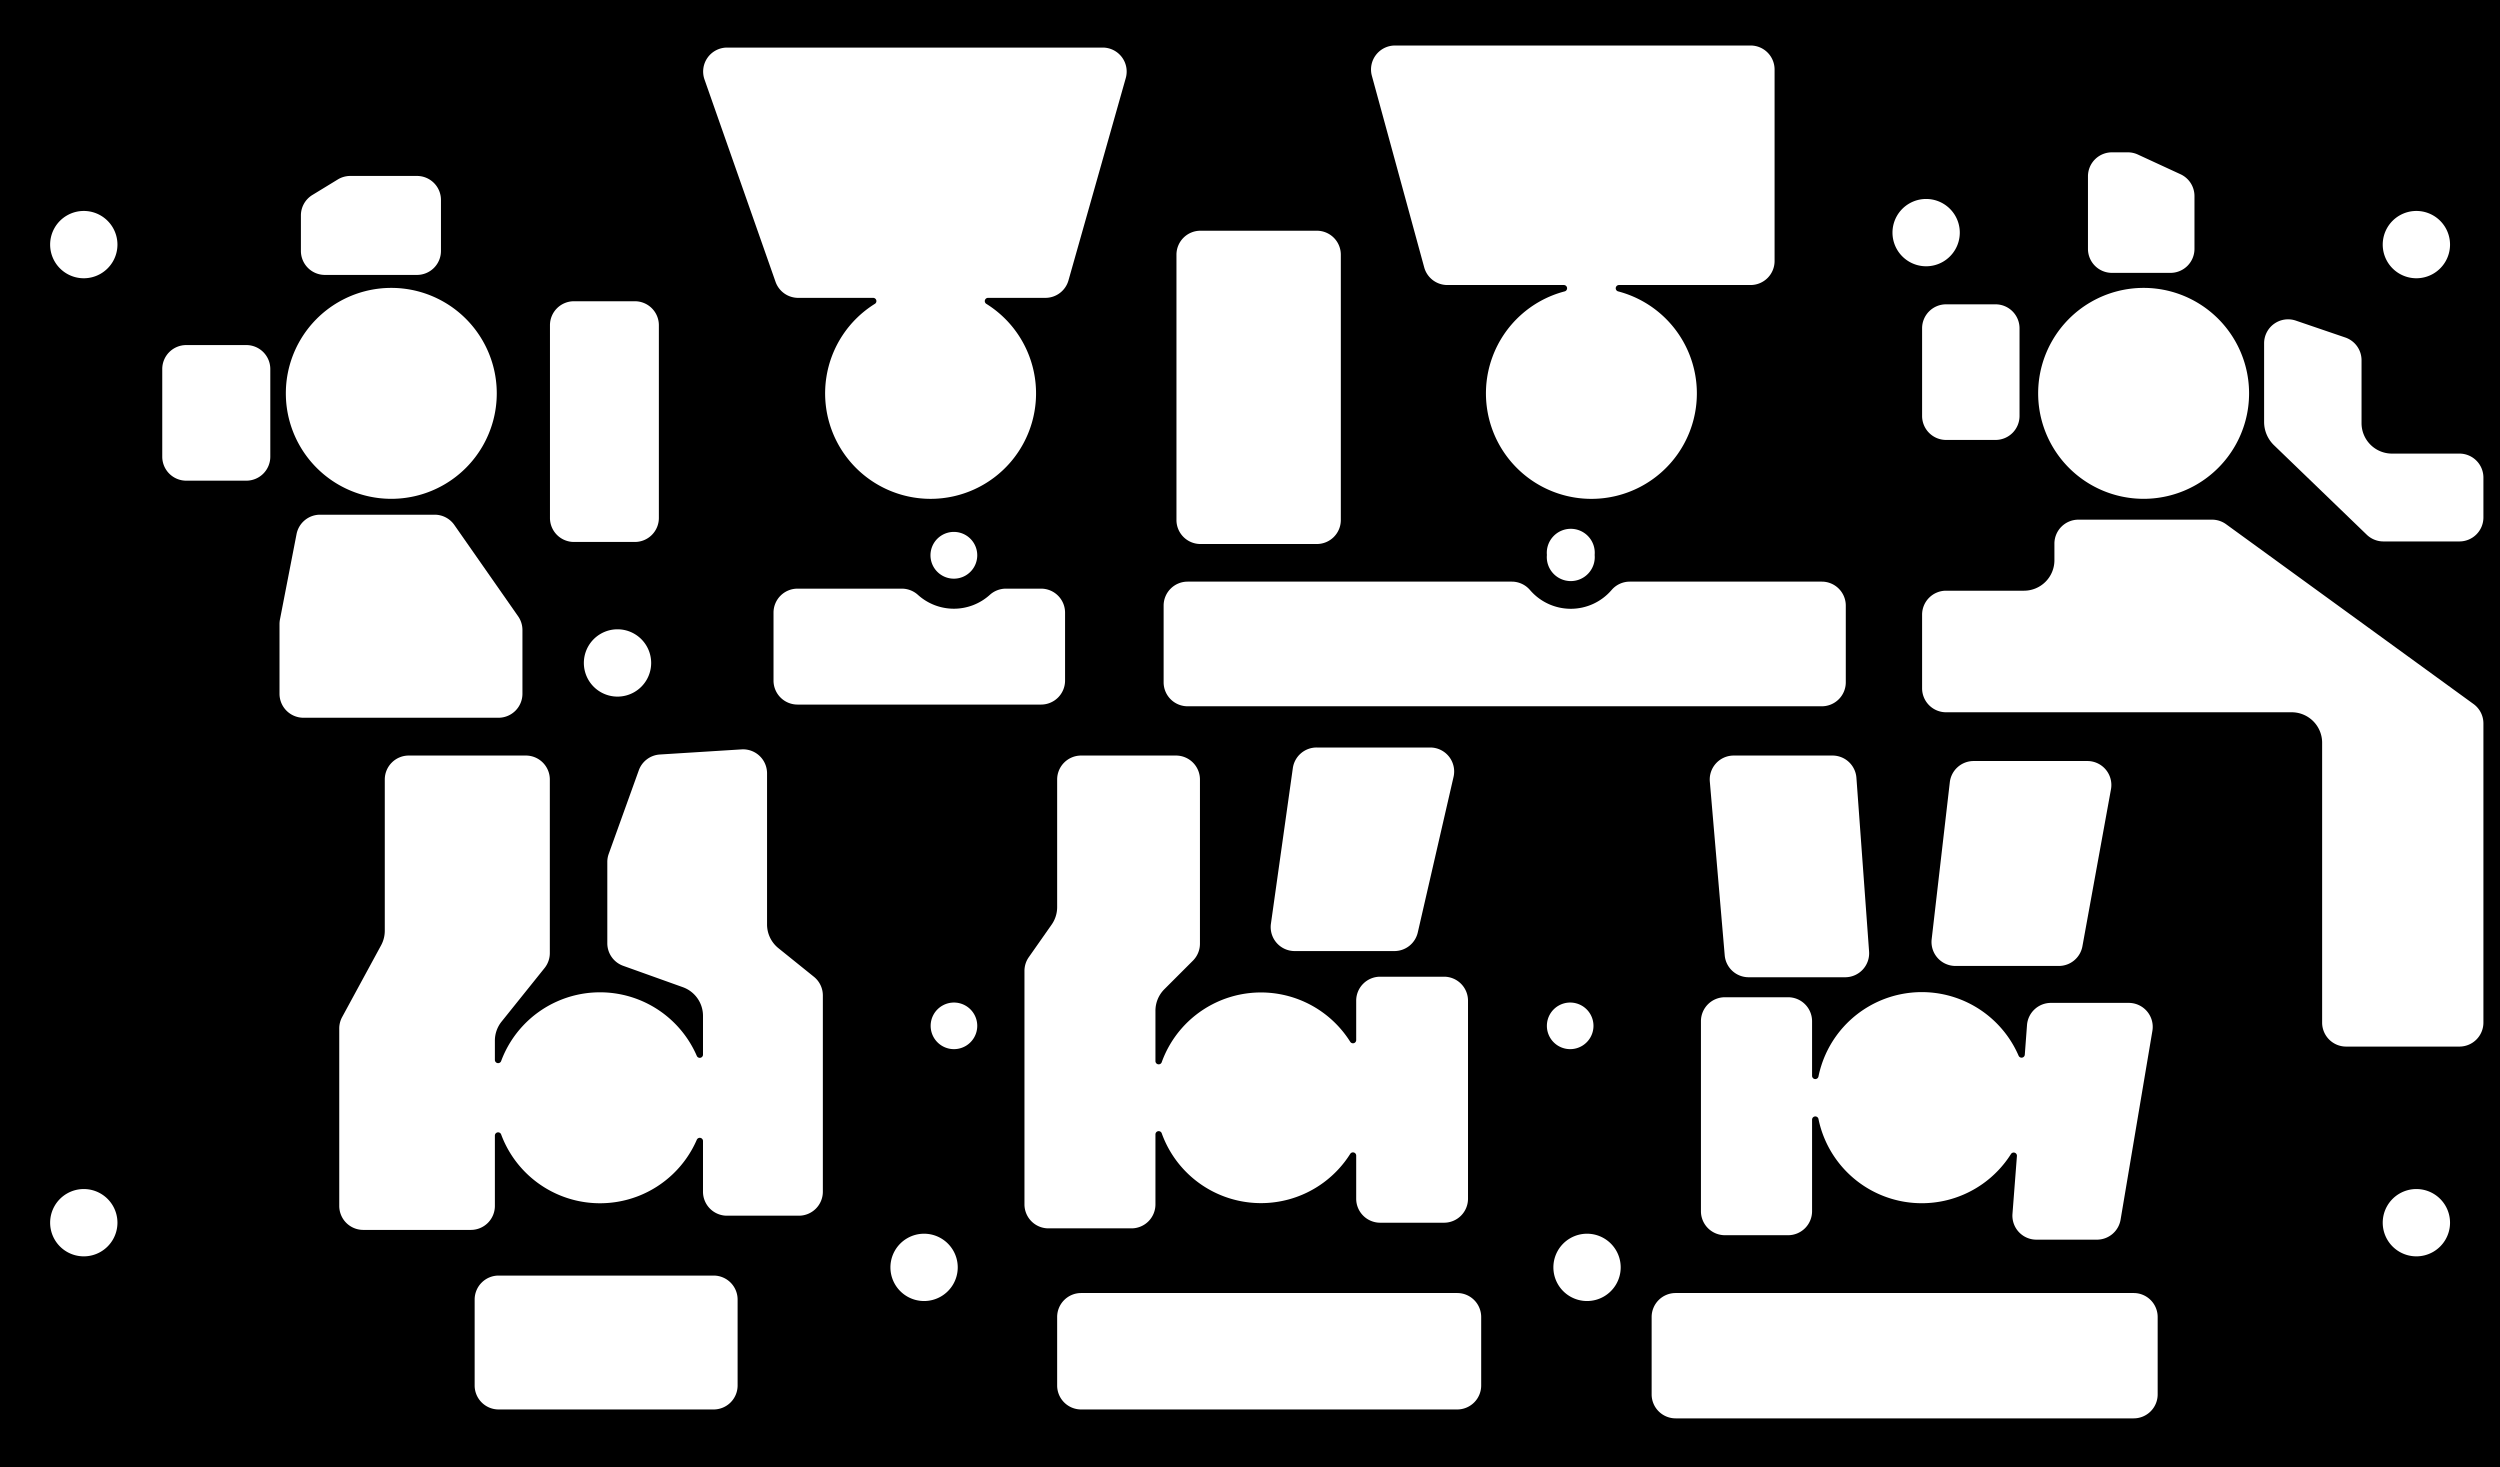 <?xml version="1.0" encoding="utf-8"?>
<!-- Generator: Fusion 360, Shaper Origin Export Add-In, Version 1.6.10  -->
<svg xmlns="http://www.w3.org/2000/svg" xmlns:xlink="http://www.w3.org/1999/xlink" xmlns:shaper="http://www.shapertools.com/namespaces/shaper" shaper:fusionaddin="version:1.6.10" width="14.605cm" height="8.572cm" version="1.1" x="0cm" y="0cm" viewBox="0 0 14.605 8.572" enable-background="new 0 0 14.605 8.572" xml:space="preserve"><rect x="0" y="0" width="14.605" height="8.572" fill="#808080" stroke="none"/><path d="M7.303,4.286 L7.303,-4.286 -7.303,-4.286 -7.303,4.286 7.303,4.286z" transform="matrix(1,0,0,-1,7.303,4.286)" fill="rgb(0,0,0)" shaper:cutDepth="0.003175" stroke-linecap="round" stroke-linejoin="round" /><path d="M6.598,2.857 a0.215,0.215 0 1,1 0.431,0 a0.215,0.215 0 1,1 -0.431,0z" transform="matrix(1,0,0,-1,7.303,4.286)" fill="rgb(255,255,255)" stroke="rgb(0,0,0)" stroke-width="0.001cm" stroke-linecap="round" stroke-linejoin="round" shaper:cutDepth="0.003175" /><path d="M3.734,2.927 a0.215,0.215 0 1,1 0.431,0 a0.215,0.215 0 1,1 -0.431,0z" transform="matrix(1,0,0,-1,7.303,4.286)" fill="rgb(255,255,255)" stroke="rgb(0,0,0)" stroke-width="0.001cm" stroke-linecap="round" stroke-linejoin="round" shaper:cutDepth="0.003175" /><path d="M-7.029,2.857 a0.215,0.215 0 1,1 0.431,0 a0.215,0.215 0 1,1 -0.431,0z" transform="matrix(1,0,0,-1,7.303,4.286)" fill="rgb(255,255,255)" stroke="rgb(0,0,0)" stroke-width="0.001cm" stroke-linecap="round" stroke-linejoin="round" shaper:cutDepth="0.003175" /><path d="M-3.911,0.413 a0.215,0.215 0 1,1 0.431,0 a0.215,0.215 0 1,1 -0.431,0z" transform="matrix(1,0,0,-1,7.303,4.286)" fill="rgb(255,255,255)" stroke="rgb(0,0,0)" stroke-width="0.001cm" stroke-linecap="round" stroke-linejoin="round" shaper:cutDepth="0.003175" /><path d="M-7.029,-2.857 a0.215,0.215 0 1,1 0.431,0 a0.215,0.215 0 1,1 -0.431,0z" transform="matrix(1,0,0,-1,7.303,4.286)" fill="rgb(255,255,255)" stroke="rgb(0,0,0)" stroke-width="0.001cm" stroke-linecap="round" stroke-linejoin="round" shaper:cutDepth="0.003175" /><path d="M-2.12,-3.118 a0.215,0.215 0 1,1 0.431,0 a0.215,0.215 0 1,1 -0.431,0z" transform="matrix(1,0,0,-1,7.303,4.286)" fill="rgb(255,255,255)" stroke="rgb(0,0,0)" stroke-width="0.001cm" stroke-linecap="round" stroke-linejoin="round" shaper:cutDepth="0.003175" /><path d="M1.753,-3.118 a0.215,0.215 0 1,1 0.431,0 a0.215,0.215 0 1,1 -0.431,0z" transform="matrix(1,0,0,-1,7.303,4.286)" fill="rgb(255,255,255)" stroke="rgb(0,0,0)" stroke-width="0.001cm" stroke-linecap="round" stroke-linejoin="round" shaper:cutDepth="0.003175" /><path d="M6.598,-2.857 a0.215,0.215 0 1,1 0.431,0 a0.215,0.215 0 1,1 -0.431,0z" transform="matrix(1,0,0,-1,7.303,4.286)" fill="rgb(255,255,255)" stroke="rgb(0,0,0)" stroke-width="0.001cm" stroke-linecap="round" stroke-linejoin="round" shaper:cutDepth="0.003175" /><path d="M4.585,1.988 a0.635,0.635 0 1,1 1.27,0 a0.635,0.635 0 1,1 -1.27,0z" transform="matrix(1,0,0,-1,7.303,4.286)" fill="rgb(255,255,255)" stroke="rgb(0,0,0)" stroke-width="0.001cm" stroke-linecap="round" stroke-linejoin="round" shaper:cutDepth="0.003175" /><path d="M-5.652,1.988 a0.635,0.635 0 1,1 1.27,0 a0.635,0.635 0 1,1 -1.27,0z" transform="matrix(1,0,0,-1,7.303,4.286)" fill="rgb(255,255,255)" stroke="rgb(0,0,0)" stroke-width="0.001cm" stroke-linecap="round" stroke-linejoin="round" shaper:cutDepth="0.003175" /><path d="M6.512,2.182 L6.512,1.814 A0.159,0.159 180 0,1 6.671,1.655 L7.065,1.655 A0.159,0.159 90 0,0 7.224,1.496 L7.224,1.263 A0.159,0.159 0 0,0 7.065,1.104 L6.621,1.104 A0.159,0.159 270 0,0 6.51,1.149 L5.969,1.671 A0.208,0.208 226.023 0,0 5.905,1.82 L5.905,2.281 A0.159,0.159 180 0,0 6.115,2.431 L6.405,2.332 A0.159,0.159 71.188 0,0 6.512,2.182z" transform="matrix(1,0,0,-1,7.303,4.286)" fill="rgb(255,255,255)" stroke="rgb(0,0,0)" stroke-width="0.001cm" stroke-linecap="round" stroke-linejoin="round" shaper:cutDepth="0.003175" /><path d="M3.302,-2.791 L3.302,-2.255 A0.635,0.635 191.622 0,1 4.461,-2.466 L4.435,-2.804 A0.159,0.159 175.625 0,1 4.594,-2.975 L4.947,-2.975 A0.159,0.159 270 0,1 5.104,-2.843 L5.29,-1.739 A0.159,0.159 350.437 0,1 5.134,-1.554 L4.678,-1.554 A0.159,0.159 90 0,1 4.52,-1.7 L4.507,-1.874 A0.635,0.635 23.53 0,1 3.302,-1.999 L3.302,-1.679 A0.159,0.159 0 0,1 3.144,-1.521 L2.774,-1.521 A0.159,0.159 90 0,1 2.615,-1.679 L2.615,-2.791 A0.159,0.159 180 0,1 2.774,-2.949 L3.144,-2.949 A0.159,0.159 270 0,1 3.302,-2.791z" transform="matrix(1,0,0,-1,7.303,4.286)" fill="rgb(255,255,255)" stroke="rgb(0,0,0)" stroke-width="0.001cm" stroke-linecap="round" stroke-linejoin="round" shaper:cutDepth="0.003175" /><path d="M-1.146,-3.809 A0.159,0.159 180 0,1 -0.987,-3.967 L1.21,-3.967 A0.159,0.159 270 0,1 1.369,-3.809 L1.369,-3.408 A0.159,0.159 0 0,1 1.21,-3.249 L-0.987,-3.249 A0.159,0.159 90 0,1 -1.146,-3.408 L-1.146,-3.809z" transform="matrix(1,0,0,-1,7.303,4.286)" fill="rgb(255,255,255)" stroke="rgb(0,0,0)" stroke-width="0.001cm" stroke-linecap="round" stroke-linejoin="round" shaper:cutDepth="0.003175" /><path d="M4.066,0.854 L4.521,0.854 A0.159,0.159 270 0,1 4.68,1.013 L4.68,1.11 A0.159,0.159 180 0,0 4.839,1.269 L5.62,1.269 A0.159,0.159 90 0,0 5.714,1.238 L7.159,0.188 A0.159,0.159 53.995 0,0 7.224,0.06 L7.224,-1.689 A0.159,0.159 0 0,0 7.065,-1.847 L6.403,-1.847 A0.159,0.159 270 0,0 6.244,-1.689 L6.244,-0.053 A0.159,0.159 0 0,1 6.085,0.106 L4.066,0.106 A0.159,0.159 270 0,0 3.907,0.265 L3.907,0.695 A0.159,0.159 180 0,0 4.066,0.854z" transform="matrix(1,0,0,-1,7.303,4.286)" fill="rgb(255,255,255)" stroke="rgb(0,0,0)" stroke-width="0.001cm" stroke-linecap="round" stroke-linejoin="round" shaper:cutDepth="0.003175" /><path d="M2.327,-3.86 A0.159,0.159 180 0,1 2.486,-4.019 L5.162,-4.019 A0.159,0.159 270 0,1 5.321,-3.86 L5.321,-3.408 A0.159,0.159 0 0,1 5.162,-3.249 L2.486,-3.249 A0.159,0.159 90 0,1 2.327,-3.408 L2.327,-3.86z" transform="matrix(1,0,0,-1,7.303,4.286)" fill="rgb(255,255,255)" stroke="rgb(0,0,0)" stroke-width="0.001cm" stroke-linecap="round" stroke-linejoin="round" shaper:cutDepth="0.003175" /><path d="M3.963,-1.199 A0.159,0.159 173.396 0,1 4.121,-1.376 L4.724,-1.376 A0.159,0.159 270 0,1 4.881,-1.246 L5.048,-0.328 A0.159,0.159 349.683 0,1 4.891,-0.141 L4.227,-0.141 A0.159,0.159 90 0,1 4.069,-0.282 L3.963,-1.199z" transform="matrix(1,0,0,-1,7.303,4.286)" fill="rgb(255,255,255)" stroke="rgb(0,0,0)" stroke-width="0.001cm" stroke-linecap="round" stroke-linejoin="round" shaper:cutDepth="0.003175" /><path d="M2.825,-0.109 A0.159,0.159 90 0,1 2.667,-0.282 L2.754,-1.297 A0.159,0.159 184.921 0,1 2.913,-1.442 L3.477,-1.442 A0.159,0.159 270 0,1 3.635,-1.271 L3.561,-0.256 A0.159,0.159 4.167 0,1 3.403,-0.109 L2.825,-0.109z" transform="matrix(1,0,0,-1,7.303,4.286)" fill="rgb(255,255,255)" stroke="rgb(0,0,0)" stroke-width="0.001cm" stroke-linecap="round" stroke-linejoin="round" shaper:cutDepth="0.003175" /><path d="M-1.885,-1.707 a0.155,0.155 0 1,1 0.31,0 a0.155,0.155 0 1,1 -0.31,0z" transform="matrix(1,0,0,-1,7.303,4.286)" fill="rgb(255,255,255)" stroke="rgb(0,0,0)" stroke-width="0.001cm" stroke-linecap="round" stroke-linejoin="round" shaper:cutDepth="0.003175" /><path d="M1.715,-1.707 a0.155,0.155 0 1,1 0.31,0 a0.155,0.155 0 1,1 -0.31,0z" transform="matrix(1,0,0,-1,7.303,4.286)" fill="rgb(255,255,255)" stroke="rgb(0,0,0)" stroke-width="0.001cm" stroke-linecap="round" stroke-linejoin="round" shaper:cutDepth="0.003175" /><path d="M-1.886,1.042 a0.155,0.155 0 1,1 0.311,0 a0.155,0.155 0 1,1 -0.311,0z" transform="matrix(1,0,0,-1,7.303,4.286)" fill="rgb(255,255,255)" stroke="rgb(0,0,0)" stroke-width="0.001cm" stroke-linecap="round" stroke-linejoin="round" shaper:cutDepth="0.003175" /><path d="M1.715,1.044 a0.159,0.159 0 1,1 0.317,0 a0.159,0.159 0 1,1 -0.317,0z" transform="matrix(1,0,0,-1,7.303,4.286)" fill="rgb(255,255,255)" stroke="rgb(0,0,0)" stroke-width="0.001cm" stroke-linecap="round" stroke-linejoin="round" shaper:cutDepth="0.003175" /><path d="M-4.708,3.118 A0.159,0.159 0 0,1 -4.867,3.277 L-5.257,3.277 A0.159,0.159 90 0,1 -5.339,3.254 L-5.488,3.163 A0.159,0.159 121.287 0,1 -5.564,3.028 L-5.564,2.82 A0.159,0.159 180 0,1 -5.405,2.661 L-4.867,2.661 A0.159,0.159 270 0,1 -4.708,2.82 L-4.708,3.118z" transform="matrix(1,0,0,-1,7.303,4.286)" fill="rgb(255,255,255)" stroke="rgb(0,0,0)" stroke-width="0.001cm" stroke-linecap="round" stroke-linejoin="round" shaper:cutDepth="0.003175" /><path d="M-6.374,1.617 A0.159,0.159 180 0,1 -6.215,1.459 L-5.863,1.459 A0.159,0.159 270 0,1 -5.705,1.617 L-5.705,2.13 A0.159,0.159 0 0,1 -5.863,2.289 L-6.215,2.289 A0.159,0.159 90 0,1 -6.374,2.13 L-6.374,1.617z" transform="matrix(1,0,0,-1,7.303,4.286)" fill="rgb(255,255,255)" stroke="rgb(0,0,0)" stroke-width="0.001cm" stroke-linecap="round" stroke-linejoin="round" shaper:cutDepth="0.003175" /><path d="M-3.594,1.101 A0.159,0.159 270 0,1 -3.435,1.26 L-3.435,2.386 A0.159,0.159 0 0,1 -3.594,2.545 L-3.95,2.545 A0.159,0.159 90 0,1 -4.109,2.386 L-4.109,1.26 A0.159,0.159 180 0,1 -3.95,1.101 L-3.594,1.101z" transform="matrix(1,0,0,-1,7.303,4.286)" fill="rgb(255,255,255)" stroke="rgb(0,0,0)" stroke-width="0.001cm" stroke-linecap="round" stroke-linejoin="round" shaper:cutDepth="0.003175" /><path d="M-2.641,2.527 L-2.202,2.527 A0.635,0.635 121.897 1,1 -1.531,2.527 L-1.195,2.527 A0.159,0.159 270 0,1 -1.043,2.642 L-0.708,3.825 A0.159,0.159 344.183 0,1 -0.86,4.027 L-3.055,4.027 A0.159,0.159 90 0,1 -3.205,3.815 L-2.79,2.633 A0.159,0.159 199.322 0,1 -2.641,2.527z" transform="matrix(1,0,0,-1,7.303,4.286)" fill="rgb(255,255,255)" stroke="rgb(0,0,0)" stroke-width="0.001cm" stroke-linecap="round" stroke-linejoin="round" shaper:cutDepth="0.003175" /><path d="M-0.449,1.247 A0.159,0.159 180 0,1 -0.29,1.089 L0.39,1.089 A0.159,0.159 270 0,1 0.549,1.247 L0.549,2.798 A0.159,0.159 0 0,1 0.39,2.957 L-0.29,2.957 A0.159,0.159 90 0,1 -0.449,2.798 L-0.449,1.247z" transform="matrix(1,0,0,-1,7.303,4.286)" fill="rgb(255,255,255)" stroke="rgb(0,0,0)" stroke-width="0.001cm" stroke-linecap="round" stroke-linejoin="round" shaper:cutDepth="0.003175" /><path d="M4.066,2.527 A0.159,0.159 90 0,1 3.907,2.368 L3.907,1.855 A0.159,0.159 180 0,1 4.066,1.697 L4.356,1.697 A0.159,0.159 270 0,1 4.514,1.855 L4.514,2.368 A0.159,0.159 0 0,1 4.356,2.527 L4.066,2.527z" transform="matrix(1,0,0,-1,7.303,4.286)" fill="rgb(255,255,255)" stroke="rgb(0,0,0)" stroke-width="0.001cm" stroke-linecap="round" stroke-linejoin="round" shaper:cutDepth="0.003175" /><path d="M5.377,2.673 A0.159,0.159 270 0,1 5.536,2.831 L5.536,3.141 A0.159,0.159 0 0,1 5.444,3.285 L5.195,3.4 A0.159,0.159 65.022 0,1 5.128,3.415 L5.035,3.415 A0.159,0.159 90 0,1 4.876,3.257 L4.876,2.831 A0.159,0.159 180 0,1 5.035,2.673 L5.377,2.673z" transform="matrix(1,0,0,-1,7.303,4.286)" fill="rgb(255,255,255)" stroke="rgb(0,0,0)" stroke-width="0.001cm" stroke-linecap="round" stroke-linejoin="round" shaper:cutDepth="0.003175" /><path d="M1.207,-0.257 A0.159,0.159 347.053 0,1 1.053,-0.062 L0.389,-0.062 A0.159,0.159 90 0,1 0.231,-0.199 L0.103,-1.108 A0.159,0.159 171.931 0,1 0.26,-1.289 L0.844,-1.289 A0.159,0.159 270 0,1 0.998,-1.166 L1.207,-0.257z" transform="matrix(1,0,0,-1,7.303,4.286)" fill="rgb(255,255,255)" stroke="rgb(0,0,0)" stroke-width="0.001cm" stroke-linecap="round" stroke-linejoin="round" shaper:cutDepth="0.003175" /><path d="M-2.975,-3.306 A0.159,0.159 0 0,1 -3.134,-3.147 L-4.391,-3.147 A0.159,0.159 90 0,1 -4.549,-3.306 L-4.549,-3.809 A0.159,0.159 180 0,1 -4.391,-3.967 L-3.134,-3.967 A0.159,0.159 270 0,1 -2.975,-3.809 L-2.975,-3.306z" transform="matrix(1,0,0,-1,7.303,4.286)" fill="rgb(255,255,255)" stroke="rgb(0,0,0)" stroke-width="0.001cm" stroke-linecap="round" stroke-linejoin="round" shaper:cutDepth="0.003175" /><path d="M-5.689,0.232 A0.159,0.159 180 0,1 -5.531,0.074 L-4.391,0.074 A0.159,0.159 270 0,1 -4.232,0.232 L-4.232,0.606 A0.159,0.159 0 0,1 -4.261,0.697 L-4.634,1.231 A0.159,0.159 34.991 0,1 -4.764,1.298 L-5.433,1.298 A0.159,0.159 90 0,1 -5.589,1.17 L-5.686,0.671 A0.159,0.159 168.953 0,1 -5.689,0.641 L-5.689,0.232z" transform="matrix(1,0,0,-1,7.303,4.286)" fill="rgb(255,255,255)" stroke="rgb(0,0,0)" stroke-width="0.001cm" stroke-linecap="round" stroke-linejoin="round" shaper:cutDepth="0.003175" /><path d="M-2.035,0.866 A0.159,0.159 90 0,0 -1.928,0.825 A0.294,0.294 227.721 0,1 -1.533,0.825 A0.159,0.159 132.279 0,0 -1.426,0.866 L-1.22,0.866 A0.159,0.159 90 0,0 -1.062,0.707 L-1.062,0.31 A0.159,0.159 0 0,0 -1.22,0.151 L-2.644,0.151 A0.159,0.159 270 0,0 -2.803,0.31 L-2.803,0.707 A0.159,0.159 180 0,0 -2.644,0.866 L-2.035,0.866z" transform="matrix(1,0,0,-1,7.303,4.286)" fill="rgb(255,255,255)" stroke="rgb(0,0,0)" stroke-width="0.001cm" stroke-linecap="round" stroke-linejoin="round" shaper:cutDepth="0.003175" /><path d="M1.529,0.907 A0.159,0.159 90 0,0 1.649,0.852 A0.295,0.295 220.567 0,1 2.098,0.852 A0.159,0.159 139.433 0,0 2.218,0.907 L3.34,0.907 A0.159,0.159 90 0,0 3.499,0.748 L3.499,0.3 A0.159,0.159 0 0,0 3.34,0.141 L-0.365,0.141 A0.159,0.159 270 0,0 -0.524,0.3 L-0.524,0.748 A0.159,0.159 180 0,0 -0.365,0.907 L1.529,0.907z" transform="matrix(1,0,0,-1,7.303,4.286)" fill="rgb(255,255,255)" stroke="rgb(0,0,0)" stroke-width="0.001cm" stroke-linecap="round" stroke-linejoin="round" shaper:cutDepth="0.003175" /><path d="M-5.321,-1.647 L-5.093,-1.227 A0.159,0.159 331.535 0,1 -5.074,-1.151 L-5.074,-0.268 A0.159,0.159 180 0,0 -4.915,-0.109 L-4.23,-0.109 A0.159,0.159 90 0,0 -4.072,-0.268 L-4.072,-1.281 A0.159,0.159 0 0,0 -4.106,-1.38 L-4.358,-1.694 A0.159,0.159 141.295 0,1 -4.393,-1.793 L-4.393,-1.906 A0.635,0.635 159.646 0,0 -3.215,-1.875 L-3.215,-1.649 A0.159,0.159 0 0,1 -3.32,-1.499 L-3.669,-1.374 A0.159,0.159 250.283 0,0 -3.774,-1.225 L-3.774,-0.751 A0.159,0.159 180 0,0 -3.765,-0.697 L-3.589,-0.208 A0.159,0.159 160.283 0,0 -3.45,-0.103 L-2.971,-0.073 A0.159,0.159 93.564 0,0 -2.803,-0.231 L-2.803,-1.115 A0.159,0.159 180 0,1 -2.743,-1.239 L-2.537,-1.405 A0.159,0.159 51.295 0,0 -2.477,-1.528 L-2.477,-2.676 A0.159,0.159 0 0,0 -2.636,-2.835 L-3.056,-2.835 A0.159,0.159 270 0,0 -3.215,-2.676 L-3.215,-2.38 A0.635,0.635 336.556 0,0 -4.393,-2.348 L-4.393,-2.759 A0.159,0.159 0 0,0 -4.551,-2.918 L-5.182,-2.918 A0.159,0.159 270 0,0 -5.34,-2.759 L-5.34,-1.723 A0.159,0.159 180 0,0 -5.321,-1.647z" transform="matrix(1,0,0,-1,7.303,4.286)" fill="rgb(255,255,255)" stroke="rgb(0,0,0)" stroke-width="0.001cm" stroke-linecap="round" stroke-linejoin="round" shaper:cutDepth="0.003175" /><path d="M1.152,2.602 L1.833,2.602 A0.635,0.635 104.663 1,1 2.155,2.602 L2.925,2.602 A0.159,0.159 270 0,1 3.083,2.761 L3.083,3.881 A0.159,0.159 0 0,1 2.925,4.039 L0.846,4.039 A0.159,0.159 90 0,1 0.693,3.839 L0.999,2.719 A0.159,0.159 195.291 0,1 1.152,2.602z" transform="matrix(1,0,0,-1,7.303,4.286)" fill="rgb(255,255,255)" stroke="rgb(0,0,0)" stroke-width="0.001cm" stroke-linecap="round" stroke-linejoin="round" shaper:cutDepth="0.003175" /><path d="M-1.309,-1.296 L-1.175,-1.105 A0.159,0.159 324.982 0,1 -1.146,-1.014 L-1.146,-0.268 A0.159,0.159 180 0,0 -0.987,-0.109 L-0.433,-0.109 A0.159,0.159 90 0,0 -0.274,-0.268 L-0.274,-1.227 A0.159,0.159 0 0,0 -0.321,-1.34 L-0.488,-1.507 A0.159,0.159 135 0,1 -0.534,-1.619 L-0.534,-1.913 A0.635,0.635 160.302 0,0 0.601,-1.79 L0.601,-1.56 A0.159,0.159 180 0,0 0.76,-1.401 L1.133,-1.401 A0.159,0.159 90 0,0 1.292,-1.56 L1.292,-2.717 A0.159,0.159 0 0,0 1.133,-2.876 L0.76,-2.876 A0.159,0.159 270 0,0 0.601,-2.717 L0.601,-2.465 A0.635,0.635 327.893 0,0 -0.534,-2.341 L-0.534,-2.75 A0.159,0.159 0 0,0 -0.693,-2.909 L-1.179,-2.909 A0.159,0.159 270 0,0 -1.337,-2.75 L-1.337,-1.387 A0.159,0.159 180 0,0 -1.309,-1.296z" transform="matrix(1,0,0,-1,7.303,4.286)" fill="rgb(255,255,255)" stroke="rgb(0,0,0)" stroke-width="0.001cm" stroke-linecap="round" stroke-linejoin="round" shaper:cutDepth="0.003175" /></svg>